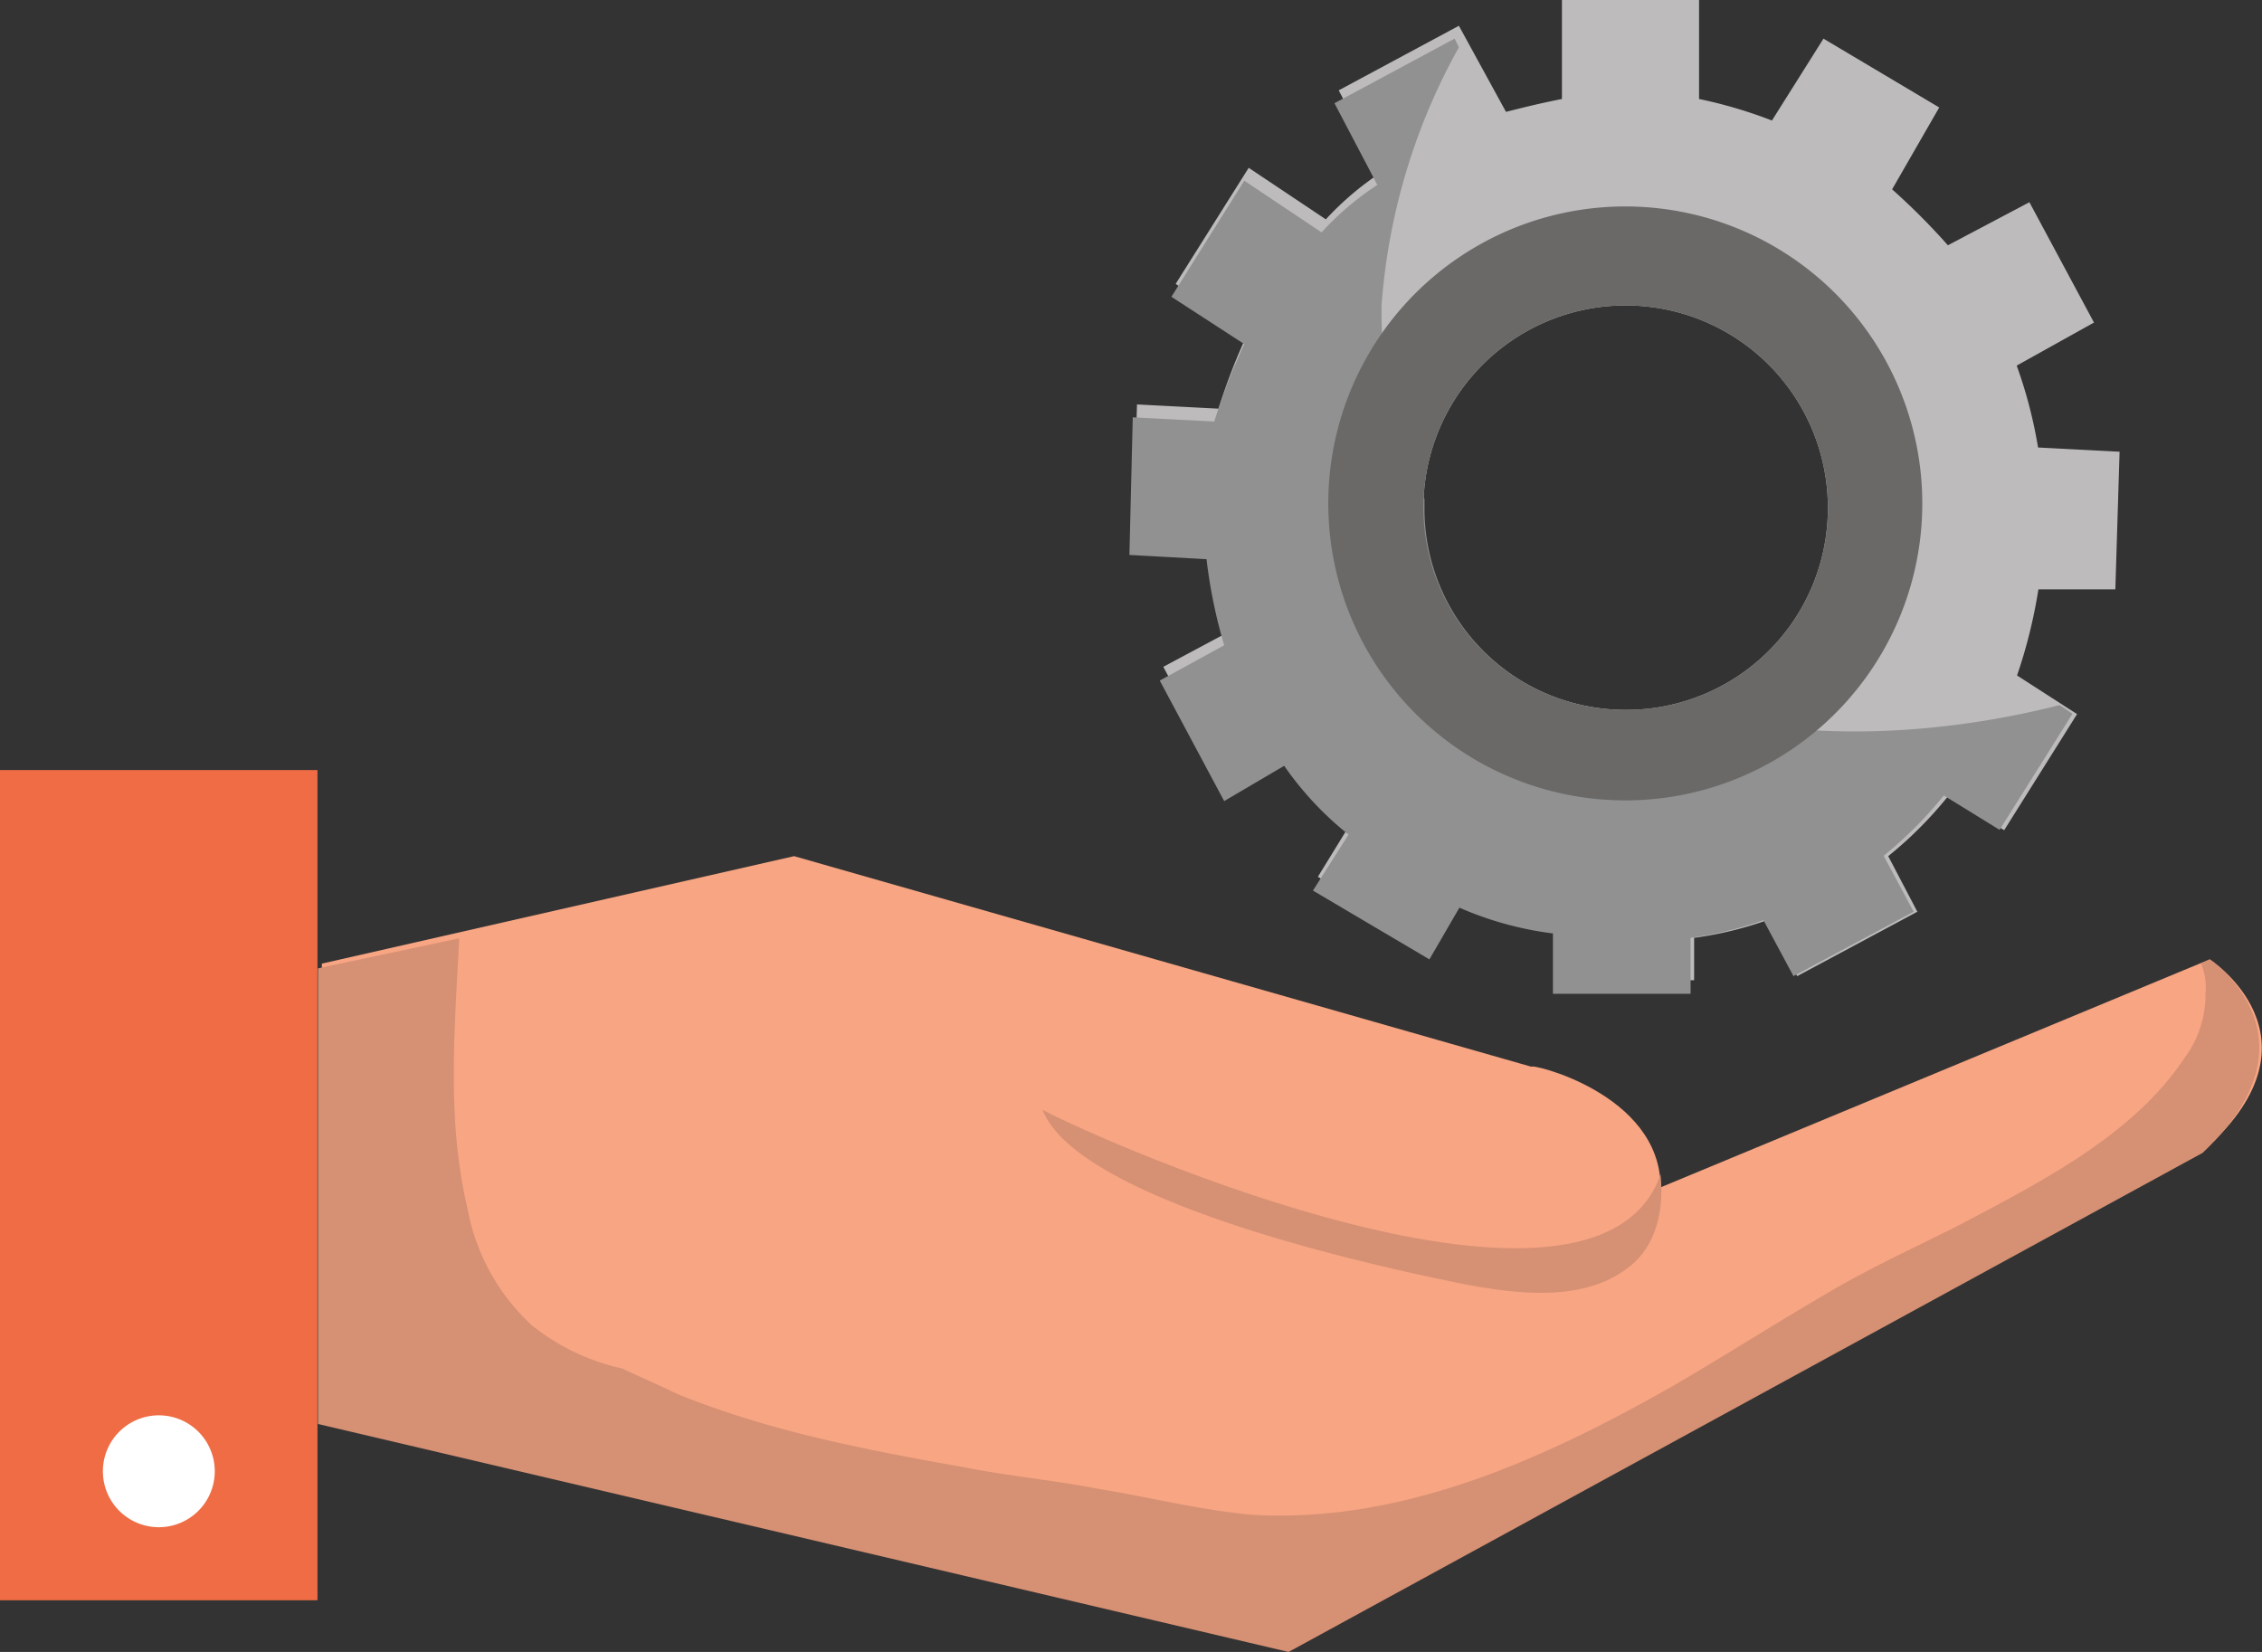 <svg xmlns="http://www.w3.org/2000/svg" viewBox="0 0 128.18 93.62"><rect x="0" y="0" width="128.18" height="93.62" fill="#333333" stroke="none"/><defs><style>.cls-1{fill:#ef6c45;}.cls-2{fill:#fff;}.cls-3{fill:#f7a583;}.cls-4{fill:#d69073;}.cls-5{fill:#bdbbbc;}.cls-6{fill:#919191;}.cls-7{fill:#6a6968;}</style></defs><g id="Capa_2" data-name="Capa 2"><g id="Capa_1-2" data-name="Capa 1"><rect class="cls-1" y="43.64" width="17.99" height="47.05"/><path class="cls-2" d="M9,86.55a3.17,3.17,0,0,1,0-6.34,3.17,3.17,0,0,1,0,6.34Z"/><path class="cls-3" d="M94.1,67.29l31.12-12.92S132,58.76,125,65.09L73.19,93.37,18.24,80.45V54.61L45,48.52,86.8,60.46c-.24-.24,7.3,1.46,7.3,6.83,0,0-.49,7.31-7.54,5.61l-23.1-5.61"/><path class="cls-4" d="M59.08,62.9c1.71,4.39,14.11,7.8,22.13,9.51,3.4.73,8,1.7,10.94-.49,1.46-1,2.19-2.92,1.95-5.36v0C90.45,77,62.73,64.85,59.08,62.9Z"/><path class="cls-4" d="M125.22,54.37l-.49.24a3.56,3.56,0,0,1,.25,1.71A6,6,0,0,1,123.76,60c-2.92,4.39-8.27,7.07-12.89,9.51-2.43,1.22-5.1,2.44-7.53,3.9-2.92,1.71-5.6,3.42-8.51,5.12-7.3,4.15-15.32,7.8-23.83,7.32-2.92-.25-5.84-1-8.75-1.47-2.44-.48-5.11-.73-7.54-1.21-5.59-1-10.94-2-16.29-4.15-1-.49-2.19-1-3.16-1.46a12.45,12.45,0,0,1-5.11-2.44,11.88,11.88,0,0,1-3.65-6.58c-1.21-5.12-.73-10.24-.48-15.36l-8,1.7V80.7l55,12.92,51.79-28.28C131.79,58.76,125.22,54.37,125.22,54.37Z"/><path class="cls-5" d="M92.15,40.23a11.46,11.46,0,1,1,11.43-11.46A11.43,11.43,0,0,1,92.15,40.23Zm27.72-6.83.24-7.8-4.62-.24a26.21,26.21,0,0,0-1.21-4.64l4.38-2.44L115,11.46l-4.62,2.44a37.84,37.84,0,0,0-3.16-3.17l2.67-4.64-6.56-3.9-2.92,4.64a26.13,26.13,0,0,0-4.13-1.22V0H88.51V5.61c-1.22.24-2.19.48-3.17.73L82.67,1.46,75.86,5.12l2.43,4.63a17,17,0,0,0-3.16,2.68L70.76,9.51l-4.14,6.58,4.14,2.68a33.66,33.66,0,0,0-1.71,4.39l-4.62-.24-.24,7.8,4.38.24a28.1,28.1,0,0,0,1,4.88l-3.65,1.95,3.65,6.83,3.4-2a18.38,18.38,0,0,0,3.65,3.91l-1.94,3.16,6.56,3.91,1.7-2.93a19.23,19.23,0,0,0,5.35,1.46v3.42H96V53.15a20.92,20.92,0,0,0,4.14-1l1.7,3.17,6.81-3.65L107,48.52a22.5,22.5,0,0,0,3.41-3.42l3.16,1.95,4.13-6.58-3.4-2.19a29,29,0,0,0,1.21-4.88Z"/><path class="cls-6" d="M94.83,40a10.68,10.68,0,0,1-2.68.25A11.43,11.43,0,0,1,80.72,28.77v-.49a24.16,24.16,0,0,1-2.43-11A35.29,35.29,0,0,1,82.67,2.68l-.24-.49L75.62,5.85l2.43,4.63a16.35,16.35,0,0,0-3.16,2.69l-4.38-2.93-4.13,6.58,4.13,2.68a33.58,33.58,0,0,0-1.7,4.39l-4.62-.24L64,31.45l4.37.24a29.05,29.05,0,0,0,1,4.88l-3.65,2,3.65,6.83,3.4-2a18.32,18.32,0,0,0,3.65,3.9L74.4,50.47,81,54.37l1.7-2.93A19.13,19.13,0,0,0,88,52.9v3.42H95.8V53.15a20.65,20.65,0,0,0,4.13-1l1.7,3.17,6.81-3.65-1.7-3.17a23,23,0,0,0,3.41-3.42l3.16,1.95,4.13-6.58-.73-.49C109.9,41.69,101.88,42.18,94.83,40Z"/><path class="cls-7" d="M92.15,40.23a11.46,11.46,0,1,1,11.43-11.46A11.43,11.43,0,0,1,92.15,40.23Zm0-28.53a16.83,16.83,0,1,0,16.78,16.82A16.83,16.83,0,0,0,92.15,11.7Z"/></g></g></svg>